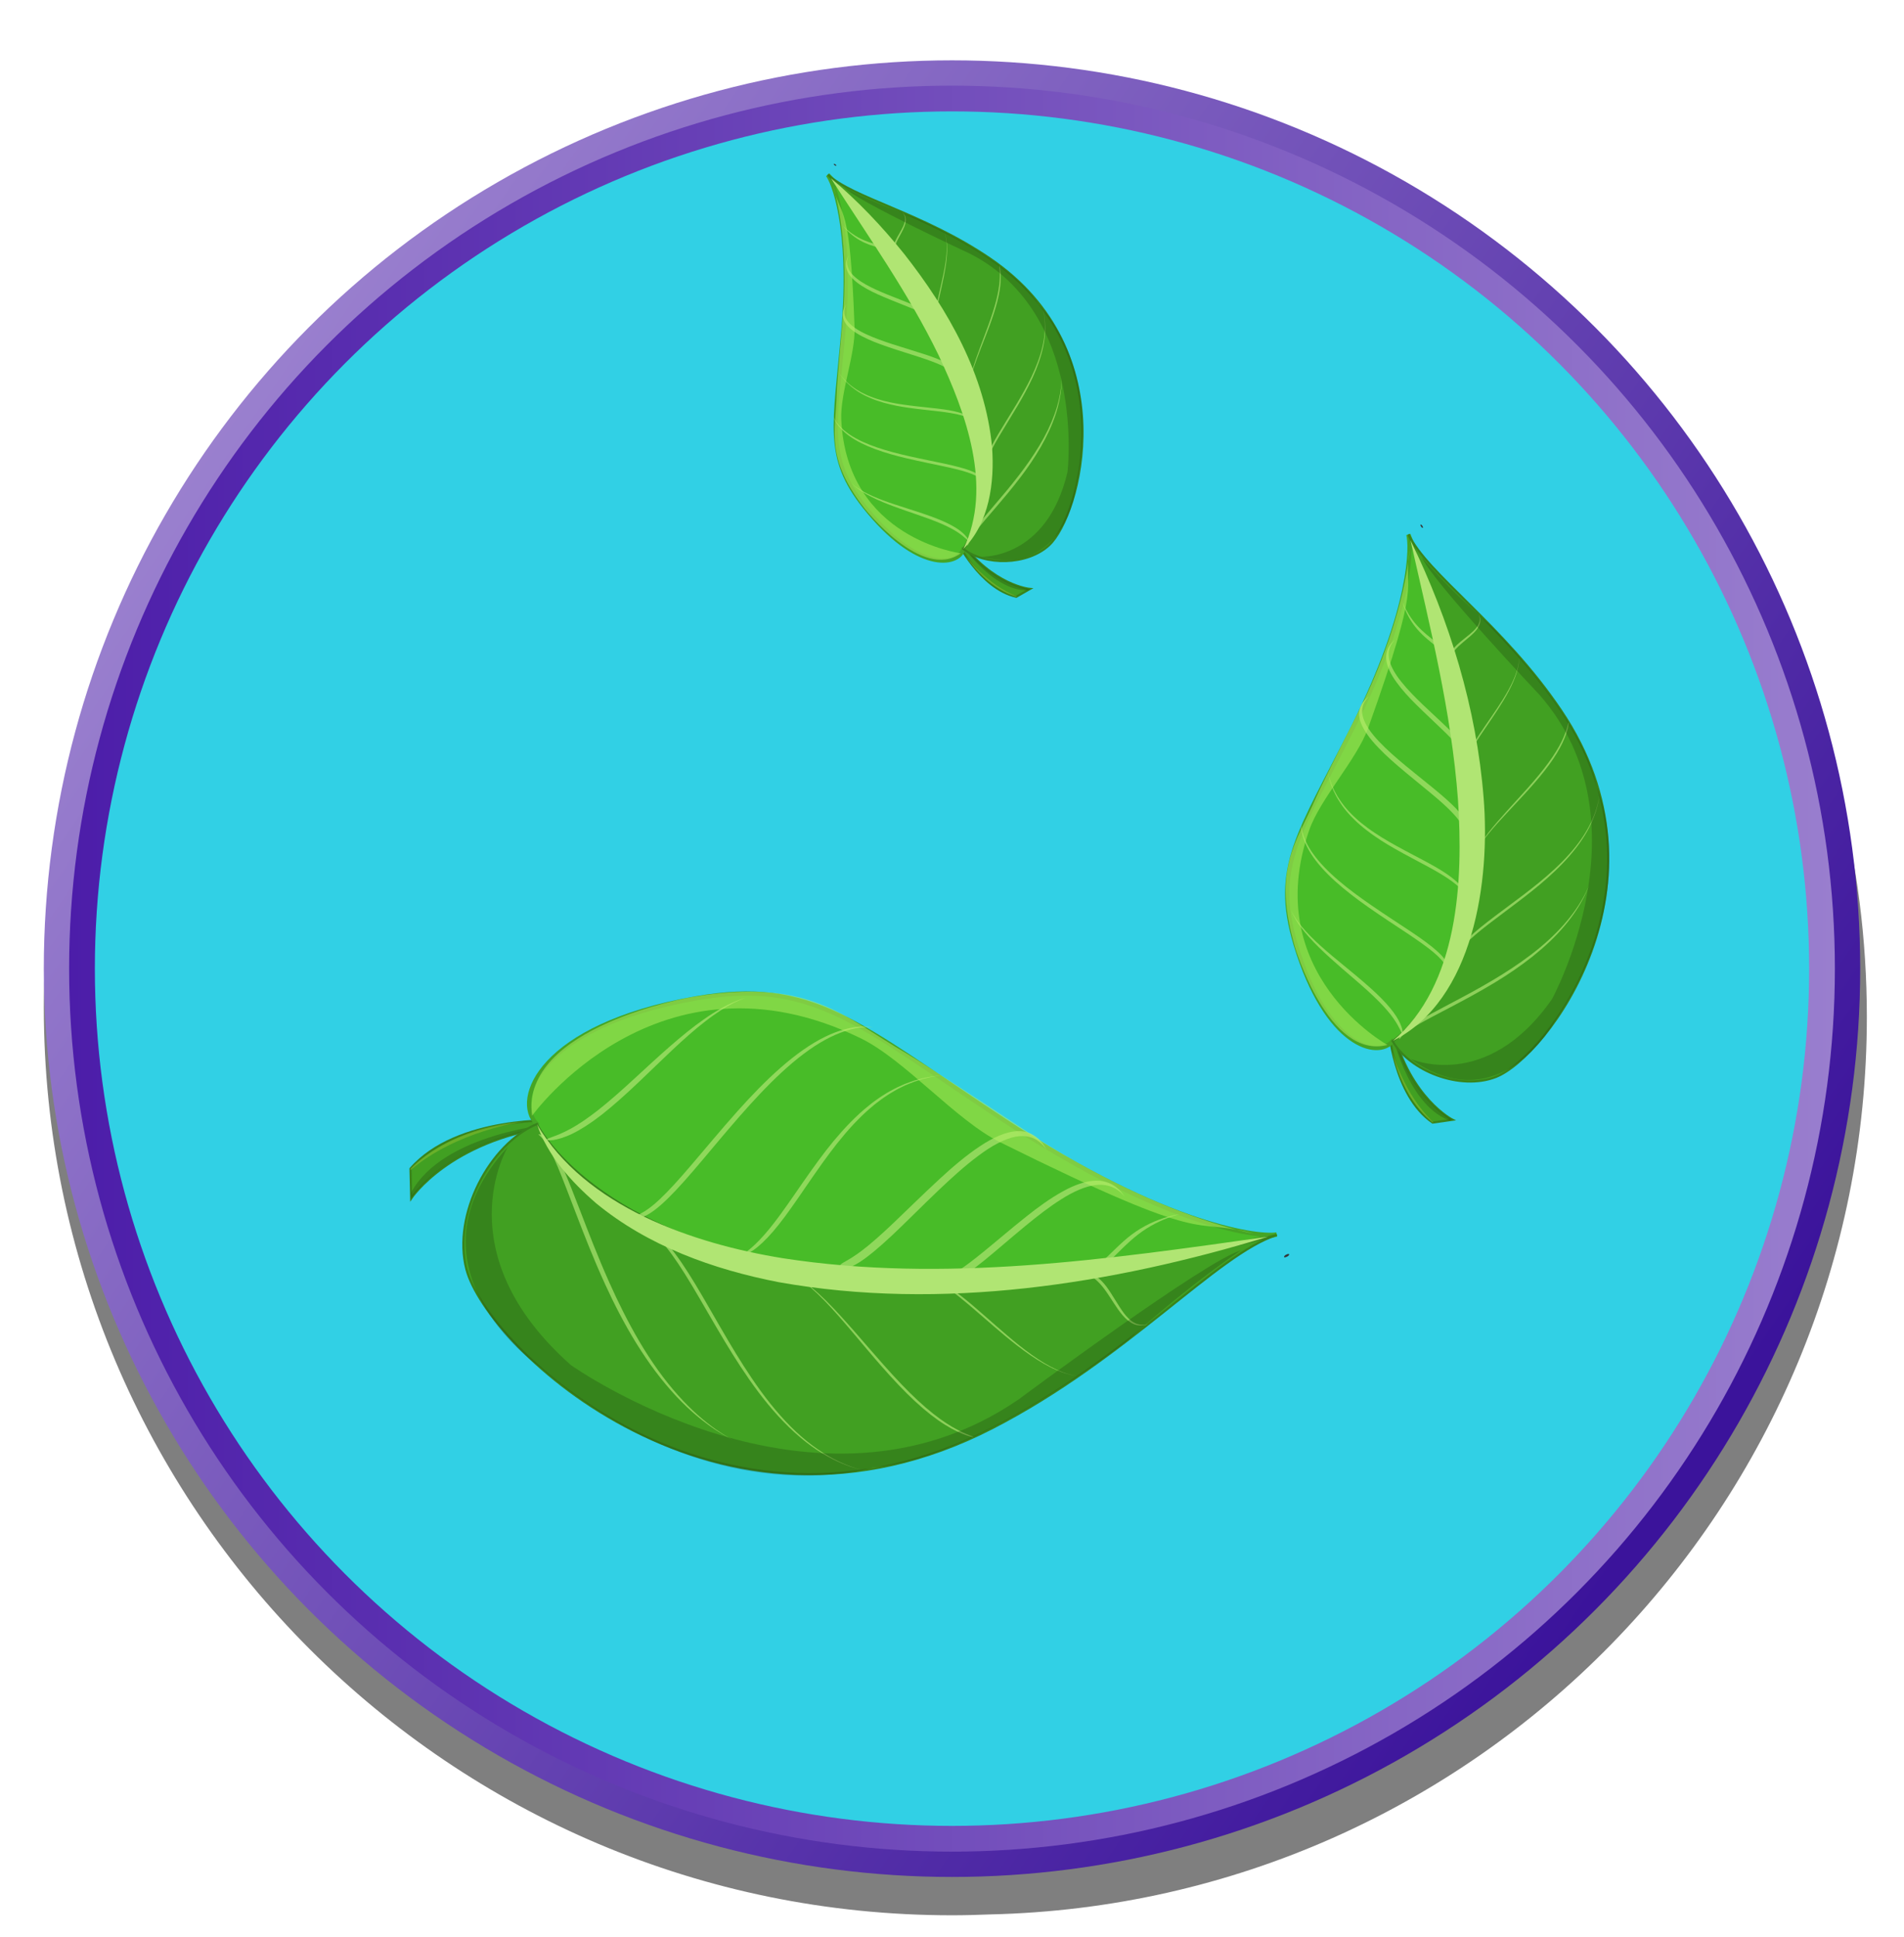 <?xml version="1.0" encoding="UTF-8"?><svg xmlns="http://www.w3.org/2000/svg" xmlns:xlink="http://www.w3.org/1999/xlink" viewBox="0 0 443.78 451.48"><defs><style>.e{fill:#204910;opacity:.32;}.f{opacity:.5;}.g{fill:#8fc12f;}.g,.h{opacity:.51;}.i{isolation:isolate;}.h{fill:#b6f261;}.j{fill:#48bc28;stroke:#45a525;}.j,.k,.l{stroke-miterlimit:10;}.m{mix-blend-mode:screen;opacity:.69;}.m,.n{fill:#b0e573;}.o{fill:url(#b);}.p{clip-path:url(#d);}.q{fill:none;}.r{fill:#353535;}.k{fill:#41a022;stroke:#38841c;stroke-width:.5px;}.l{fill:#31d0e5;stroke:url(#c);stroke-width:6px;}</style><linearGradient id="b" x1="43.17" y1="103.28" x2="392.43" y2="342.6" gradientTransform="matrix(1, 0, 0, 1, 0, 0)" gradientUnits="userSpaceOnUse"><stop offset="0" stop-color="#9b81cf"/><stop offset="1" stop-color="#3b139b"/></linearGradient><linearGradient id="c" x1="16.1" y1="225.74" x2="427.68" y2="225.74" gradientTransform="matrix(1, 0, 0, 1, 0, 0)" gradientUnits="userSpaceOnUse"><stop offset="0" stop-color="#4c1da9"/><stop offset="1" stop-color="#997ece"/></linearGradient><clipPath id="d"><circle class="q" cx="225.89" cy="228.06" r="209.22"/></clipPath></defs><g class="i"><g id="a"><g><path class="f" d="M435.12,236.99c0-36.23-9.21-70.32-25.42-100.03-35.31-67.72-106.15-113.96-187.81-113.96C104.98,23,10.21,117.77,10.21,234.67s94.77,211.68,211.68,211.68c2.97,0,5.93-.08,8.87-.2,113.3-2.59,204.36-95.24,204.36-209.16Z"/><g><g><circle class="o" cx="221.89" cy="225.74" r="211.68"/><circle class="l" cx="221.89" cy="225.74" r="202.78"/></g><g class="p"><g><g><g><path class="k" d="M130.16,261.12s-23.66-1.19-34.48,11.24l.16,6.91s8.9-13.48,32.92-16.77l1.4-1.37Z"/><path class="e" d="M95.84,279.27s8.47-13.74,32.92-16.77l.63-.62s-26.07,2.01-33.58,16.09l.02,1.31Z"/><path class="g" d="M95.68,272.36s8.61-9.5,26.09-10.93c0,0-15.23,2.05-26.05,11.23l-.04-.3Z"/></g><g><g><path class="q" d="M298.69,292.98c-.06,.02-.13,.04-.19,.07-.11,.03-.27,.07-.48,.11,.23-.06,.45-.12,.68-.18Z"/><path class="r" d="M299.92,292.32c.06-.02,.13-.05,.19-.06,.13-.05,.45-.08,.35,.17-.11,.25-.4,.4-.63,.49-.06,.03-.13,.05-.19,.07-.12,.04-.45,.08-.34-.17,.1-.23,.4-.42,.63-.49,.06-.02,.13-.04,.19-.06-.09,.22-.19,.44-.29,.65-.06,.02-.13,.04-.19,.07-.13,.04-.45,.08-.34-.17,.11-.24,.4-.41,.63-.49Z"/><path class="j" d="M176.6,294.46c-59.2-18.19-51.49-32.51-51.49-32.51-5.63-5.79,.82-22.86,36.85-29.24,27.61-4.89,37.67,5.72,72.03,28.36,38.62,25.45,60.26,27.3,63.58,26.61-20.14,5.3-76.79,20.35-120.97,6.78Z"/><path class="k" d="M108.7,295.79c-3.29-12.85,5.51-29.15,16.42-33.84,0,0,13,27.17,68.36,34.09,45.75,5.72,83.49-2.83,103.64-8.13,.21-.04,.37-.08,.48-.11-14.01,4.53-34.75,28.75-66.23,44.98-64.15,33.06-118.04-18.94-122.66-36.99Z"/></g><g><path class="m" d="M226.87,334.89s-.12-.09-.4-.2c-.27-.1-.68-.27-1.22-.49-1.08-.46-2.69-1.22-4.63-2.49-1.95-1.26-4.2-3.02-6.66-5.3-2.46-2.28-5.13-5.08-8.06-8.39-2.09-2.35-4.34-4.98-6.61-7.58-2.28-2.6-4.59-5.18-6.86-7.42-2.26-2.23-4.5-4.12-6.42-5.29-.95-.59-1.79-.98-2.39-1.22-.15-.06-.28-.11-.4-.15-.12-.04-.22-.07-.3-.1-.16-.05-.24-.08-.24-.08,0,0,.08,.03,.24,.09,.08,.03,.18,.06,.29,.1,.12,.04,.24,.1,.39,.16,.59,.24,1.42,.65,2.34,1.25,1.87,1.18,4.03,3.08,6.21,5.32,2.18,2.24,4.41,4.83,6.62,7.44,2.21,2.61,4.4,5.25,6.48,7.62,2.91,3.33,5.58,6.15,8.08,8.46,2.5,2.31,4.82,4.1,6.87,5.38,2.04,1.29,3.77,2.04,4.92,2.45,.58,.2,1.01,.33,1.31,.39,.29,.07,.43,.09,.44,.06Z"/><path class="m" d="M148.93,284.9c-.04,.09,.63,.38,1.8,1.21,.58,.43,1.28,.99,2.05,1.74,.77,.75,1.6,1.67,2.49,2.78,1.78,2.21,3.74,5.17,5.96,8.87,2.23,3.7,4.71,8.14,7.81,13.3,2.21,3.66,4.78,7.71,7.71,11.6,2.92,3.89,6.25,7.62,9.75,10.56,1.73,1.48,3.52,2.74,5.21,3.77,1.7,1.03,3.3,1.81,4.68,2.38,.68,.29,1.32,.51,1.86,.71,.56,.18,1.04,.33,1.43,.45,.79,.21,1.21,.32,1.21,.32,0,0-.43-.12-1.21-.35-.39-.13-.86-.29-1.41-.48-.54-.21-1.17-.44-1.84-.74-1.35-.59-2.93-1.39-4.59-2.44-1.65-1.05-3.39-2.33-5.08-3.81-3.4-2.96-6.61-6.7-9.44-10.58-2.83-3.89-5.33-7.93-7.5-11.59-3.05-5.16-5.51-9.61-7.76-13.32-2.24-3.71-4.25-6.69-6.13-8.93-.94-1.12-1.83-2.05-2.66-2.8-.84-.75-1.61-1.31-2.25-1.72-1.32-.8-2.07-.96-2.09-.91Z"/><path class="m" d="M125.54,264.36c-.06,.13,.58,.44,1.42,1.65,.85,1.18,1.88,3.19,3.08,6.03,1.2,2.85,2.59,6.55,4.34,11.1,1.75,4.55,3.83,9.96,6.66,16.16,2.01,4.4,4.46,9.21,7.29,13.78,1.42,2.28,2.92,4.51,4.49,6.59,1.57,2.08,3.2,4.02,4.83,5.76,1.63,1.74,3.26,3.27,4.8,4.56,1.54,1.29,2.99,2.34,4.22,3.17,1.24,.81,2.26,1.42,2.98,1.81,.72,.39,1.11,.6,1.11,.6,0,0-.38-.22-1.09-.63-.7-.41-1.7-1.05-2.92-1.89-1.2-.86-2.61-1.95-4.1-3.27-1.49-1.32-3.07-2.88-4.64-4.65-1.57-1.76-3.14-3.72-4.65-5.82-1.5-2.1-2.95-4.33-4.3-6.62-2.71-4.59-5.07-9.39-7.03-13.78-2.76-6.19-4.82-11.59-6.57-16.13-1.75-4.54-3.18-8.24-4.48-11.1-1.3-2.85-2.46-4.87-3.51-6.05-.52-.58-.99-.96-1.34-1.13-.35-.18-.55-.2-.57-.15Z"/><path class="m" d="M217.66,298.4s.33,.18,.99,.51c.66,.33,1.62,.89,2.82,1.73,1.19,.84,2.62,1.97,4.29,3.39,1.68,1.42,3.61,3.12,5.92,5.11,1.64,1.41,3.49,2.97,5.45,4.48,1.96,1.51,4.05,2.97,6.09,4.14,1.02,.58,2.02,1.1,2.97,1.51,.94,.41,1.82,.72,2.56,.93,.74,.21,1.33,.33,1.74,.4,.2,.04,.36,.05,.46,.07,.1,.01,.16,.02,.16,.02,0,0-.06,0-.16-.02-.1-.02-.26-.04-.46-.08-.4-.08-.99-.21-1.72-.43-.72-.22-1.58-.55-2.5-.97-.92-.42-1.89-.94-2.88-1.53-1.98-1.18-3.98-2.65-5.89-4.17-1.9-1.52-3.71-3.08-5.33-4.5-2.28-1.99-4.2-3.71-5.89-5.13-1.69-1.42-3.16-2.56-4.42-3.41-.63-.43-1.21-.78-1.72-1.06-.51-.29-.97-.5-1.33-.65-.75-.31-1.13-.37-1.14-.34Z"/><path class="m" d="M254.23,297.2c-.03,.08,.08,.21,.33,.39,.13,.09,.28,.21,.47,.34,.18,.15,.41,.31,.64,.54,.48,.43,1.06,1.05,1.71,1.91,.65,.86,1.36,1.97,2.21,3.28,.6,.93,1.29,1.95,2.06,2.85,.77,.9,1.66,1.66,2.56,2.04,.9,.41,1.78,.39,2.39,.29,.15-.03,.29-.05,.41-.08,.12-.04,.22-.07,.31-.1,.17-.05,.26-.08,.26-.08,0,0-.09,.02-.26,.05-.08,.02-.19,.04-.31,.07-.12,.02-.25,.02-.41,.04-.6,.04-1.45-.03-2.27-.5-.84-.45-1.64-1.25-2.35-2.18-.71-.94-1.35-1.99-1.94-2.93-.82-1.33-1.54-2.47-2.21-3.36-.67-.88-1.3-1.51-1.84-1.92-.26-.21-.52-.35-.73-.47-.22-.1-.4-.18-.55-.22-.31-.07-.46-.06-.49,.02Z"/><path class="m" d="M147.82,283.65c-.03,.17,.44,.38,1.51,.12,1.06-.28,2.69-1.17,4.77-3.02,2.08-1.82,4.6-4.53,7.61-8.04,3.02-3.5,6.52-7.82,10.71-12.6,2.98-3.39,6.32-7.02,9.76-10.19,3.43-3.18,6.96-5.87,10.15-7.59,3.19-1.76,6-2.54,7.97-2.83,.99-.12,1.77-.17,2.3-.17,.53,0,.82,0,.82,0,0,0-.29-.02-.81-.07-.53-.03-1.31-.04-2.29,0-1.97,.16-4.8,.77-8.03,2.37-3.24,1.57-6.84,4.11-10.35,7.2-3.51,3.07-6.93,6.65-9.94,10.01-4.24,4.75-7.76,9.05-10.76,12.54-2.99,3.5-5.45,6.22-7.44,8.08-1.99,1.88-3.48,2.86-4.47,3.36-.99,.48-1.47,.58-1.5,.79Z"/><path class="m" d="M173.21,292.51c.04,.05,.18,.03,.45-.08,.13-.05,.3-.12,.5-.22,.2-.09,.43-.2,.68-.37,1.01-.59,2.41-1.69,4.04-3.4,1.63-1.71,3.48-4.03,5.55-6.97,2.1-2.93,4.42-6.48,7.32-10.52,1.03-1.44,2.15-2.93,3.33-4.44,1.2-1.49,2.45-3,3.8-4.44,1.35-1.43,2.75-2.82,4.23-4.05,.72-.64,1.49-1.2,2.23-1.76,.37-.29,.76-.53,1.14-.79,.38-.24,.74-.52,1.14-.73,.77-.45,1.5-.91,2.26-1.26,.37-.18,.74-.36,1.09-.54,.37-.16,.73-.29,1.08-.44,.35-.14,.69-.29,1.03-.41,.35-.11,.68-.21,1-.32,.32-.1,.63-.2,.92-.29,.3-.08,.59-.14,.87-.21,.55-.12,1.04-.26,1.49-.33,.44-.07,.82-.12,1.13-.17,.62-.09,.95-.14,.95-.14,0,0-.34,.03-.96,.1-.31,.03-.69,.07-1.14,.13-.45,.06-.95,.17-1.5,.27-.28,.06-.58,.11-.88,.18-.3,.08-.61,.17-.94,.26-.33,.09-.67,.19-1.02,.28-.34,.11-.69,.25-1.06,.38-.36,.13-.74,.26-1.11,.41-.37,.17-.75,.34-1.13,.51-.79,.33-1.55,.77-2.35,1.19-.41,.21-.78,.47-1.18,.71-.39,.25-.81,.49-1.19,.76-.77,.55-1.58,1.1-2.33,1.73-1.55,1.21-3.02,2.58-4.43,4.01-1.41,1.43-2.72,2.93-3.97,4.42-1.23,1.51-2.39,2.99-3.44,4.43-2.97,4.04-5.31,7.58-7.39,10.5-2.05,2.93-3.82,5.23-5.34,6.94-1.52,1.71-2.76,2.84-3.63,3.52-.21,.19-.4,.32-.56,.45-.17,.13-.3,.23-.41,.33-.2,.18-.29,.3-.26,.35Z"/><path class="m" d="M195.74,295.07c-.08,.34,.21,.59,.98,.6,.79-.07,2.07-.49,3.92-1.72,1.86-1.22,4.29-3.25,7.3-6.07,3.01-2.82,6.6-6.46,10.75-10.43,2.95-2.81,6.2-5.77,9.34-8.1,3.14-2.37,6.15-3.95,8.6-4.43,2.46-.49,4.33,.19,5.51,1.11,.29,.25,.56,.44,.78,.66,.21,.23,.39,.46,.53,.63,.29,.35,.46,.54,.46,.54,0,0-.14-.24-.42-.65-.13-.21-.3-.46-.49-.76-.21-.26-.46-.51-.73-.82-1.11-1.16-2.9-2.18-5.33-2.02-2.41,.15-5.42,1.42-8.57,3.54-3.15,2.08-6.42,4.87-9.38,7.61-4.17,3.85-7.76,7.43-10.74,10.25-2.98,2.84-5.37,4.92-7.2,6.32-3.67,2.81-5.11,2.92-5.32,3.72Z"/><path class="m" d="M253.1,296.62c.03,.11,.26,.14,.74,.06,.47-.1,1.19-.33,2.07-.83,.45-.24,.91-.56,1.42-.94,.5-.39,1.03-.83,1.57-1.34,1.1-1.02,2.29-2.29,3.77-3.66,1.05-.98,2.26-2.02,3.57-2.94,1.31-.92,2.71-1.7,4.01-2.31,1.3-.6,2.48-1.03,3.34-1.31,.42-.14,.77-.24,1.01-.31,.24-.07,.36-.11,.36-.11,0,0-.13,.03-.37,.07-.24,.05-.59,.12-1.03,.22-.87,.21-2.1,.53-3.48,1.05-1.38,.51-2.89,1.22-4.31,2.09-1.43,.87-2.75,1.89-3.86,2.88-1.56,1.39-2.77,2.65-3.83,3.64-1.05,1-1.95,1.73-2.71,2.23-1.51,1-2.35,1.26-2.28,1.52Z"/><path class="m" d="M127.47,265.59c.01,.15,.5,.21,1.51,.09,1-.16,2.52-.55,4.44-1.48,1.91-.93,4.21-2.38,6.83-4.42,2.61-2.05,5.55-4.68,8.88-7.84,4.73-4.48,10.32-10.14,15.3-13.95,1.24-.97,2.44-1.8,3.54-2.52,.56-.34,1.08-.67,1.58-.96,.51-.27,.98-.53,1.4-.76,.44-.2,.83-.39,1.18-.55,.34-.17,.65-.26,.9-.37,.5-.19,.77-.3,.77-.3,0,0-.28,.09-.78,.25-.25,.09-.57,.17-.92,.32-.36,.14-.76,.31-1.21,.49-.44,.21-.92,.44-1.45,.68-.51,.27-1.06,.57-1.64,.88-1.14,.67-2.39,1.44-3.68,2.36-5.2,3.6-11.04,9.06-15.82,13.46-3.36,3.11-6.29,5.68-8.84,7.7-2.56,2.01-4.75,3.46-6.54,4.43-3.6,1.94-5.49,2.1-5.44,2.47Z"/><path class="m" d="M218.3,299.12c-.07,.27,.22,.49,.94,.53,.73-.02,1.91-.32,3.59-1.24,1.69-.92,3.87-2.48,6.57-4.66,2.69-2.18,5.9-5,9.62-8.07,2.64-2.17,5.56-4.46,8.4-6.23,2.84-1.81,5.58-2.97,7.84-3.27,2.28-.3,4.04,.33,5.18,1.12,.28,.22,.54,.38,.75,.57,.21,.2,.38,.39,.52,.54,.29,.3,.44,.46,.44,.46,0,0-.14-.2-.41-.54-.13-.17-.29-.38-.49-.64-.2-.22-.45-.43-.71-.69-1.08-.99-2.78-1.89-5.04-1.86-2.24,.03-5,.94-7.85,2.55-2.85,1.57-5.8,3.71-8.45,5.83-3.74,2.97-6.95,5.75-9.62,7.92-2.67,2.2-4.82,3.8-6.47,4.86-3.31,2.15-4.65,2.18-4.81,2.82Z"/></g><path class="n" d="M125.11,261.95c11.31,19.29,36.37,27.89,57.38,31.28,37.65,5.82,75.64,.25,113.1-5.02-36.62,11.11-75.99,17.36-114.08,10.6-15.24-2.96-30.5-8.43-42.59-18.41-5.83-5.04-11.28-11.08-13.8-18.45h0Z"/></g><path class="h" d="M124.01,260.03s29.39-40.96,76.5-18.11c10.38,5.03,22.25,19.15,32.58,24.27,50.79,25.19,43.66,17.16,59.16,21.3,0,0-20.65-3.41-49.96-21.84,0,0-26.36-17.47-30.93-20.11-14.73-8.49-22.23-17.84-50.08-13.19,0,0-40.09,6.91-37.27,27.68Z"/><path class="e" d="M118.36,267.31s-14.87,24.55,14.69,50.81c0,0,57,40.5,104.32,8.04,0,0,44.03-32.72,51.84-34.73,0,0-10.39,6.63-26.24,20.82,0,0-35.25,27.97-59.44,29.69,0,0-37,12.05-78.28-23.81,0,0-32.46-22.9-6.9-50.82Z"/></g><g><g><path class="k" d="M323.63,239.3s1.07,16.01,10.29,22.31l4.63-.65s-9.77-4.92-13.89-20.82l-1.03-.83Z"/><path class="e" d="M338.55,260.95s-9.91-4.61-13.89-20.82l-.47-.38s3.41,17.38,13.48,21.32l.88-.12Z"/><path class="g" d="M333.92,261.6s-7.07-5.04-9.42-16.68c0,0,2.59,10.09,9.62,16.63l-.2,.05Z"/></g><g><g><path class="q" d="M331.71,123.4s.04,.08,.06,.13c.03,.07,.07,.18,.11,.32-.06-.15-.11-.3-.18-.44Z"/><path class="r" d="M331.17,122.62s-.04-.08-.06-.12c-.04-.09-.09-.3,.08-.25,.18,.05,.3,.23,.38,.39,.02,.04,.04,.08,.06,.12,.04,.08,.09,.3-.08,.25-.17-.05-.32-.23-.38-.39-.02-.04-.04-.09-.06-.12,.15,.05,.31,.09,.46,.14,.02,.04,.04,.08,.06,.12,.04,.08,.09,.3-.08,.25-.17-.05-.31-.24-.38-.39Z"/><path class="j" d="M342.38,205.41c-7.55,41.26-17.79,37.21-17.79,37.21-3.45,4.24-15.44,1.26-22.59-22.48-5.48-18.19,.87-25.8,13.38-50.7,14.06-27.99,13.59-42.7,12.87-44.88,5.16,13.13,19.77,50.05,14.14,80.84Z"/><path class="k" d="M348.65,250.99c-8.39,3.23-20.05-1.4-24.06-8.36,0,0,17.25-10.9,17.52-48.69,.23-31.23-8.52-55.94-13.68-69.08-.04-.14-.09-.24-.11-.32,4.16,9.07,22.09,21.1,35.5,40.99,27.32,40.53-3.39,80.91-15.17,85.45Z"/></g><g><path class="m" d="M365.59,168.4s-.05,.09-.1,.28c-.05,.19-.13,.48-.23,.86-.22,.76-.61,1.9-1.31,3.31-.69,1.41-1.7,3.07-3.04,4.9-1.34,1.84-3.01,3.85-5,6.09-1.42,1.59-3.01,3.31-4.58,5.05-1.57,1.74-3.12,3.5-4.45,5.2-1.32,1.7-2.42,3.36-3.05,4.74-.32,.68-.52,1.28-.63,1.7-.03,.11-.05,.2-.07,.28-.02,.08-.03,.15-.04,.21-.02,.11-.04,.17-.04,.17,0,0,.01-.06,.04-.17,.01-.05,.03-.12,.05-.2,.02-.08,.05-.17,.08-.28,.12-.41,.33-1,.65-1.67,.65-1.35,1.75-2.96,3.09-4.6,1.34-1.65,2.9-3.35,4.48-5.04,1.58-1.69,3.18-3.38,4.61-4.96,2.01-2.22,3.69-4.24,5.05-6.1,1.36-1.86,2.38-3.57,3.08-5.05,.7-1.48,1.08-2.7,1.26-3.5,.09-.41,.14-.71,.16-.91,.02-.2,.02-.3,0-.3Z"/><path class="m" d="M338.13,224.78c.06,.02,.2-.45,.67-1.31,.24-.42,.56-.94,1.01-1.51,.44-.58,.99-1.21,1.67-1.9,1.35-1.37,3.18-2.93,5.49-4.71,2.31-1.79,5.1-3.81,8.33-6.31,2.29-1.77,4.81-3.82,7.19-6.1,2.38-2.27,4.63-4.81,6.33-7.4,.86-1.28,1.57-2.59,2.12-3.81,.56-1.22,.96-2.37,1.23-3.33,.14-.48,.24-.93,.33-1.31,.08-.39,.14-.72,.19-1,.08-.55,.12-.84,.12-.84,0,0-.05,.3-.14,.84-.05,.27-.12,.6-.21,.99-.1,.38-.2,.82-.35,1.3-.29,.96-.7,2.08-1.28,3.28-.57,1.19-1.3,2.47-2.16,3.72-1.72,2.52-3.98,4.98-6.37,7.19-2.4,2.22-4.91,4.21-7.21,5.96-3.23,2.46-6.03,4.47-8.35,6.28-2.32,1.8-4.17,3.39-5.52,4.83-.68,.72-1.24,1.4-1.67,2.01-.44,.62-.76,1.19-.98,1.65-.43,.95-.48,1.47-.45,1.48Z"/><path class="m" d="M326.17,242.15c.09,.03,.25-.43,.99-1.08,.73-.67,1.99-1.52,3.81-2.55,1.82-1.04,4.2-2.26,7.12-3.8,2.92-1.54,6.4-3.37,10.35-5.76,2.8-1.7,5.84-3.73,8.69-5.99,1.42-1.14,2.8-2.32,4.08-3.54,1.28-1.22,2.45-2.47,3.49-3.71,1.04-1.23,1.94-2.45,2.69-3.59,.75-1.14,1.34-2.19,1.8-3.09,.45-.9,.78-1.63,.98-2.15,.21-.51,.32-.79,.32-.79,0,0-.12,.28-.34,.78-.22,.51-.57,1.23-1.04,2.11-.49,.88-1.1,1.91-1.88,3.02-.77,1.11-1.7,2.29-2.76,3.49-1.06,1.2-2.25,2.41-3.55,3.59-1.29,1.18-2.68,2.33-4.11,3.42-2.87,2.19-5.92,4.15-8.71,5.82-3.94,2.35-7.41,4.16-10.33,5.7-2.92,1.54-5.29,2.8-7.11,3.9-1.82,1.1-3.08,2.04-3.79,2.84-.35,.39-.57,.74-.66,.99-.09,.25-.09,.38-.06,.4Z"/><path class="m" d="M341.77,177.48s.09-.24,.26-.71c.17-.47,.47-1.16,.94-2.03,.47-.87,1.12-1.92,1.94-3.16,.82-1.24,1.82-2.68,2.97-4.38,.82-1.22,1.72-2.59,2.58-4.02,.86-1.44,1.68-2.96,2.3-4.42,.31-.73,.58-1.45,.78-2.12,.2-.67,.34-1.28,.42-1.79,.08-.51,.12-.92,.13-1.2,0-.14,0-.24,0-.32,0-.07,0-.11,0-.11,0,0,0,.04,0,.11,0,.07,0,.18-.02,.32-.02,.28-.06,.69-.16,1.19-.09,.51-.24,1.11-.45,1.76-.21,.65-.48,1.35-.8,2.06-.64,1.42-1.47,2.89-2.34,4.29-.87,1.4-1.78,2.74-2.6,3.94-1.16,1.69-2.16,3.12-2.98,4.37-.82,1.25-1.47,2.33-1.95,3.24-.24,.46-.43,.87-.58,1.24-.15,.37-.26,.69-.33,.95-.15,.53-.16,.79-.14,.79Z"/><path class="m" d="M338.07,152.98c.06,.01,.14-.07,.23-.26,.05-.09,.12-.2,.19-.34,.09-.13,.18-.3,.31-.47,.25-.36,.62-.8,1.15-1.3,.53-.51,1.22-1.07,2.03-1.75,.58-.48,1.21-1.02,1.76-1.61,.55-.59,.99-1.25,1.17-1.89,.21-.64,.12-1.23,0-1.63-.03-.1-.06-.19-.09-.27-.04-.08-.06-.14-.09-.2-.05-.11-.08-.17-.08-.17,0,0,.02,.06,.06,.17,.02,.06,.04,.12,.07,.2,.02,.08,.04,.17,.06,.27,.07,.4,.1,.97-.15,1.57-.23,.6-.71,1.21-1.28,1.76-.57,.55-1.23,1.07-1.82,1.54-.83,.66-1.54,1.23-2.08,1.75-.54,.52-.91,1-1.14,1.39-.12,.19-.2,.38-.26,.53-.05,.16-.09,.28-.11,.39-.02,.21,0,.32,.05,.33Z"/><path class="m" d="M337.38,225.63c.12,0,.22-.32-.04-1.02-.27-.69-1-1.72-2.41-2.97-1.39-1.26-3.41-2.74-6.01-4.48-2.6-1.75-5.78-3.77-9.32-6.21-2.52-1.73-5.23-3.7-7.63-5.76-2.41-2.06-4.5-4.22-5.91-6.22-1.44-2-2.18-3.83-2.53-5.14-.16-.65-.25-1.18-.29-1.54-.04-.36-.06-.55-.06-.55,0,0,0,.2,.02,.55,.02,.36,.07,.88,.19,1.54,.26,1.31,.9,3.17,2.23,5.22,1.31,2.05,3.31,4.28,5.66,6.39,2.35,2.12,5.02,4.13,7.52,5.89,3.53,2.48,6.7,4.51,9.29,6.24,2.59,1.73,4.61,3.17,6.03,4.36,1.42,1.19,2.2,2.12,2.62,2.74,.4,.63,.51,.95,.65,.95Z"/><path class="m" d="M341.33,207.85s0-.12-.09-.3c-.04-.08-.11-.19-.18-.32-.08-.13-.17-.27-.3-.43-.48-.63-1.33-1.48-2.61-2.45-1.28-.96-2.98-2.02-5.13-3.18-2.14-1.18-4.71-2.46-7.65-4.09-1.05-.58-2.14-1.21-3.25-1.89-1.1-.69-2.22-1.41-3.29-2.2-1.07-.79-2.11-1.62-3.06-2.52-.49-.43-.92-.91-1.36-1.36-.22-.22-.42-.47-.62-.7-.19-.24-.41-.46-.58-.71-.36-.49-.73-.94-1.02-1.42-.15-.24-.3-.47-.45-.69-.14-.23-.26-.47-.38-.69-.12-.23-.25-.44-.36-.66-.1-.22-.2-.44-.3-.65-.09-.21-.18-.41-.27-.6-.08-.19-.14-.39-.21-.57-.13-.36-.26-.68-.34-.97-.08-.29-.15-.54-.2-.74-.11-.41-.17-.63-.17-.63,0,0,.05,.22,.14,.64,.05,.21,.11,.46,.17,.75,.07,.29,.19,.62,.3,.99,.06,.18,.12,.38,.19,.58,.08,.2,.16,.4,.25,.61,.09,.21,.18,.43,.27,.66,.1,.22,.22,.45,.34,.68,.12,.23,.23,.47,.36,.72,.14,.24,.29,.48,.43,.72,.28,.5,.64,.98,.99,1.49,.17,.26,.38,.49,.57,.74,.2,.24,.39,.51,.61,.74,.43,.48,.87,.98,1.35,1.43,.94,.95,1.98,1.83,3.05,2.66,1.07,.84,2.19,1.6,3.28,2.32,1.11,.71,2.2,1.37,3.25,1.96,2.95,1.68,5.52,2.97,7.65,4.14,2.13,1.15,3.82,2.16,5.09,3.04,1.27,.89,2.13,1.63,2.66,2.16,.14,.12,.25,.24,.35,.34,.1,.1,.18,.18,.25,.25,.14,.12,.22,.17,.26,.15Z"/><path class="m" d="M341.27,192.49c.23,.03,.38-.19,.33-.71-.11-.52-.5-1.35-1.47-2.5-.97-1.16-2.53-2.63-4.66-4.43-2.13-1.8-4.87-3.93-7.87-6.41-2.12-1.76-4.37-3.71-6.19-5.64-1.84-1.93-3.14-3.82-3.66-5.44-.52-1.62-.21-2.93,.31-3.8,.15-.21,.25-.41,.38-.58,.14-.16,.28-.3,.38-.41,.21-.23,.33-.35,.33-.35,0,0-.15,.12-.4,.33-.13,.11-.28,.24-.47,.39-.16,.16-.3,.35-.49,.56-.69,.84-1.23,2.12-.94,3.75,.29,1.61,1.39,3.54,3.06,5.49,1.65,1.95,3.78,3.93,5.86,5.71,2.92,2.5,5.62,4.63,7.74,6.41,2.15,1.78,3.74,3.22,4.82,4.35,2.18,2.25,2.37,3.21,2.92,3.28Z"/><path class="m" d="M337.77,153.78c.07-.03,.07-.19-.02-.5-.11-.31-.32-.78-.72-1.33-.2-.28-.45-.57-.75-.88-.3-.3-.64-.63-1.03-.95-.77-.66-1.72-1.36-2.76-2.24-.74-.63-1.54-1.36-2.26-2.17-.72-.81-1.36-1.69-1.87-2.52-.51-.83-.89-1.59-1.15-2.14-.13-.27-.22-.5-.29-.65-.07-.15-.1-.24-.1-.24,0,0,.03,.08,.08,.24,.05,.15,.13,.39,.23,.68,.21,.57,.52,1.37,.98,2.26,.45,.89,1.05,1.85,1.75,2.73,.7,.89,1.49,1.7,2.24,2.37,1.06,.94,2,1.65,2.75,2.29,.75,.63,1.32,1.18,1.71,1.65,.79,.94,1.03,1.48,1.2,1.41Z"/><path class="m" d="M326.85,240.75c.1-.02,.1-.35-.06-1.02-.18-.66-.57-1.65-1.35-2.87-.78-1.21-1.94-2.64-3.52-4.24-1.58-1.59-3.59-3.36-5.97-5.35-3.39-2.83-7.64-6.14-10.6-9.19-.75-.76-1.4-1.5-1.97-2.18-.28-.35-.54-.67-.77-.99-.22-.32-.43-.61-.62-.88-.17-.28-.33-.53-.46-.75-.14-.22-.23-.42-.32-.57-.17-.32-.26-.49-.26-.49,0,0,.08,.18,.23,.51,.08,.16,.16,.37,.29,.59,.13,.23,.27,.49,.42,.78,.18,.28,.37,.59,.57,.92,.22,.32,.47,.67,.73,1.03,.54,.71,1.16,1.5,1.88,2.29,2.84,3.21,6.97,6.71,10.31,9.58,2.36,2.02,4.32,3.78,5.88,5.34,1.55,1.56,2.71,2.92,3.5,4.05,1.59,2.26,1.84,3.53,2.09,3.46Z"/><path class="m" d="M342.21,176.99c.19,.02,.31-.19,.28-.67-.07-.49-.37-1.26-1.12-2.32-.75-1.06-1.97-2.41-3.66-4.05-1.68-1.64-3.83-3.57-6.19-5.83-1.67-1.61-3.44-3.39-4.85-5.16-1.44-1.77-2.44-3.52-2.82-5.02-.38-1.51-.1-2.74,.34-3.57,.12-.2,.22-.39,.32-.55,.12-.16,.23-.29,.32-.39,.18-.22,.27-.34,.27-.34,0,0-.12,.11-.33,.32-.11,.1-.23,.23-.39,.38-.13,.15-.25,.34-.41,.53-.58,.8-1.05,2.02-.85,3.54,.2,1.51,1.03,3.29,2.34,5.08,1.28,1.79,2.95,3.61,4.59,5.23,2.3,2.28,4.42,4.22,6.09,5.84,1.69,1.62,2.94,2.94,3.79,3.97,1.71,2.06,1.83,2.96,2.28,3.01Z"/></g><path class="n" d="M324.58,242.63c15.44-13.11,16.49-37.38,15.24-56.26-1.51-20.46-6.55-40.41-11.08-60.51,9.15,18.79,15.4,39.11,17.06,60.07,1.55,19.07-2.14,47.13-21.23,56.69h0Z"/></g><path class="h" d="M323.38,243.52s-29.88-16.53-18.24-50.03c2.56-7.38,11.12-16.48,13.75-23.84,12.93-36.17,8.09-30.73,9.64-41.48,0,0-.66,14.16-10.73,35.34,0,0-9.67,19.12-11.08,22.4-4.55,10.58-10.24,16.37-4.91,34.74,0,0,7.83,26.42,21.57,22.88Z"/><path class="e" d="M328.72,246.74s17.7,8.06,33.02-13.91c0,0,22.73-41.55-2.85-70.82,0,0-25.5-27.03-27.47-32.13,0,0,5.29,6.46,16.08,16,0,0,21.61,21.5,24.68,37.64,0,0,11.04,23.93-9.82,54.54,0,0-12.84,23.65-33.64,8.66Z"/></g><g><g><path class="k" d="M222.88,125.78s5.44,11.37,13.99,13.29l3.19-1.82s-8.56-.75-16.19-11.15l-1-.31Z"/><path class="e" d="M240.07,137.24s-8.57-.48-16.19-11.15l-.45-.14s7.54,11.69,16.03,11.64l.61-.34Z"/><path class="g" d="M236.88,139.07s-6.62-1.62-11.72-9.44c0,0,4.82,6.61,11.85,9.34l-.13,.1Z"/></g><g><g><path class="q" d="M195.1,38.87l.08,.07s.1,.11,.18,.2c-.08-.09-.17-.18-.26-.27Z"/><path class="r" d="M194.48,38.46s-.05-.05-.08-.07c-.05-.05-.15-.19-.01-.2,.14-.01,.29,.08,.39,.17,.03,.02,.05,.05,.08,.07,.05,.05,.15,.19,0,.2-.14,.01-.3-.08-.39-.17-.03-.02-.05-.05-.08-.07,.13-.01,.25-.02,.38-.03,.03,.02,.05,.05,.08,.07,.05,.05,.15,.19,0,.2-.14,.01-.29-.08-.39-.17Z"/><path class="j" d="M226.72,95.61c6.49,32.3-2.17,32.32-2.17,32.32-1.28,4.1-10.9,5.41-23.01-9.83-9.28-11.68-6.87-19.07-4.97-40.88,2.13-24.51-2.49-35.1-3.65-36.48,7.58,8.08,28.97,30.77,33.81,54.88Z"/><path class="k" d="M244.54,127.04c-5.18,4.79-15.04,4.8-19.99,.89,0,0,9.42-12.96-1.36-40.62-8.91-22.85-22.47-38.34-30.05-46.43-.07-.09-.13-.15-.18-.2,5.67,5.41,22.25,8.97,37.82,19.59,31.72,21.63,21.04,60.02,13.76,66.76Z"/></g><g><path class="m" d="M232.9,61.86s-.01,.08,0,.24c.02,.15,.05,.38,.08,.7,.06,.62,.11,1.57,0,2.8-.1,1.23-.35,2.73-.79,4.46-.44,1.73-1.08,3.68-1.88,5.89-.57,1.57-1.23,3.29-1.87,5.01-.64,1.73-1.26,3.46-1.74,5.09-.47,1.62-.79,3.15-.85,4.34-.03,.59,0,1.09,.03,1.43,.01,.09,.02,.16,.03,.23,.01,.07,.02,.12,.03,.16,.02,.09,.02,.13,.02,.13,0,0,0-.05-.02-.14,0-.04-.02-.1-.03-.16,0-.07-.02-.14-.02-.22-.03-.34-.05-.83,0-1.41,.08-1.17,.42-2.67,.92-4.25,.5-1.59,1.14-3.29,1.8-4.98,.66-1.7,1.34-3.39,1.92-4.96,.82-2.2,1.46-4.17,1.91-5.92,.45-1.75,.7-3.3,.78-4.58,.08-1.28,0-2.28-.1-2.92-.05-.32-.1-.56-.15-.71-.04-.15-.07-.22-.08-.22Z"/><path class="m" d="M229.25,110.98c.05,0,.02-.39,.11-1.15,.05-.38,.14-.85,.29-1.4,.15-.55,.37-1.17,.67-1.87,.59-1.39,1.47-3.06,2.64-5.03,1.17-1.98,2.62-4.26,4.25-7.02,1.16-1.96,2.4-4.19,3.48-6.54,1.08-2.35,1.98-4.85,2.47-7.24,.25-1.18,.39-2.34,.44-3.39,.05-1.05,0-2-.07-2.79-.04-.39-.1-.74-.14-1.05-.06-.31-.11-.57-.15-.78-.1-.42-.16-.65-.16-.65,0,0,.05,.23,.14,.65,.04,.21,.08,.48,.14,.78,.04,.31,.09,.66,.12,1.05,.07,.78,.09,1.72,.02,2.76-.07,1.04-.23,2.18-.5,3.34-.52,2.34-1.46,4.79-2.56,7.1-1.1,2.31-2.36,4.5-3.52,6.45-1.64,2.73-3.1,5.01-4.27,7-1.17,1.99-2.05,3.68-2.63,5.13-.29,.72-.5,1.38-.64,1.96-.14,.58-.21,1.09-.23,1.49-.04,.82,.07,1.21,.11,1.21Z"/><path class="m" d="M225.57,127.13c.08,0,.06-.38,.41-1.08,.34-.7,1.01-1.69,2.04-2.97,1.03-1.28,2.41-2.87,4.1-4.84,1.68-1.97,3.69-4.32,5.88-7.21,1.55-2.05,3.18-4.42,4.6-6.9,.71-1.24,1.37-2.51,1.95-3.77,.58-1.26,1.07-2.52,1.47-3.72,.4-1.2,.7-2.35,.92-3.4,.21-1.05,.34-1.99,.42-2.78,.07-.79,.09-1.42,.09-1.85,0-.43,0-.67,0-.67,0,0,0,.24-.02,.67-.01,.43-.06,1.06-.15,1.84-.1,.78-.25,1.72-.49,2.75-.24,1.03-.57,2.17-1,3.35-.43,1.18-.95,2.41-1.55,3.65-.6,1.24-1.28,2.48-2.01,3.69-1.46,2.43-3.11,4.75-4.67,6.78-2.19,2.86-4.2,5.19-5.88,7.16-1.68,1.97-3.05,3.58-4.06,4.91-1.01,1.33-1.66,2.39-1.94,3.17-.14,.39-.2,.7-.19,.91,0,.21,.04,.31,.07,.31Z"/><path class="m" d="M218.16,75.41s0-.2-.02-.59c-.01-.39,0-.98,.1-1.76,.09-.77,.26-1.72,.5-2.87,.24-1.14,.55-2.48,.89-4.06,.25-1.13,.51-2.39,.72-3.69,.21-1.3,.37-2.65,.4-3.9,.02-.63,0-1.22-.05-1.77-.05-.54-.12-1.03-.21-1.43-.09-.4-.18-.71-.25-.91-.03-.1-.07-.18-.09-.23-.02-.05-.03-.08-.03-.08l.03,.08c.02,.05,.05,.13,.08,.24,.07,.21,.15,.52,.23,.92,.08,.4,.15,.88,.18,1.41,.04,.54,.04,1.12,.01,1.73-.05,1.22-.23,2.54-.46,3.81-.23,1.27-.5,2.52-.75,3.63-.36,1.57-.67,2.9-.91,4.06-.24,1.15-.4,2.13-.48,2.93-.04,.4-.06,.76-.06,1.07,0,.31,.01,.58,.03,.79,.05,.43,.11,.62,.13,.62Z"/><path class="m" d="M208.33,58.6s.08-.09,.1-.25c0-.08,.03-.18,.04-.31,.03-.12,.04-.27,.09-.44,.08-.34,.22-.76,.46-1.29,.24-.52,.58-1.14,.98-1.87,.28-.52,.59-1.1,.81-1.69,.23-.59,.36-1.2,.31-1.72-.03-.52-.27-.93-.47-1.19-.05-.06-.1-.12-.14-.17-.05-.05-.09-.09-.12-.12-.07-.06-.1-.1-.1-.1,0,0,.03,.04,.09,.11,.03,.03,.07,.08,.11,.13,.04,.05,.08,.11,.12,.18,.17,.27,.35,.68,.34,1.19,0,.51-.17,1.09-.42,1.65-.26,.57-.59,1.14-.88,1.65-.42,.72-.77,1.35-1.01,1.88-.24,.54-.38,.99-.43,1.35-.03,.18-.03,.33-.04,.46,.01,.13,.02,.23,.04,.31,.04,.16,.09,.23,.13,.22Z"/><path class="m" d="M228.95,111.82c.09-.03,.07-.3-.33-.73-.4-.42-1.23-.96-2.62-1.47-1.38-.51-3.29-1-5.69-1.53-2.4-.52-5.31-1.07-8.61-1.82-2.34-.53-4.89-1.18-7.24-1.98-2.36-.8-4.51-1.77-6.12-2.82-1.63-1.05-2.71-2.16-3.34-3.01-.31-.43-.53-.79-.66-1.04-.13-.25-.21-.39-.21-.39,0,0,.06,.14,.17,.4,.12,.26,.31,.62,.59,1.07,.57,.88,1.58,2.05,3.14,3.16,1.55,1.12,3.66,2.16,5.99,3.02,2.33,.86,4.86,1.56,7.2,2.11,3.3,.78,6.2,1.34,8.59,1.86,2.39,.51,4.29,.97,5.66,1.43,1.38,.45,2.22,.9,2.71,1.24,.47,.34,.64,.54,.75,.5Z"/><path class="m" d="M226.66,97.69s-.03-.09-.15-.19c-.06-.05-.13-.11-.23-.18-.09-.07-.2-.15-.34-.22-.53-.32-1.4-.7-2.61-1.03-1.21-.33-2.77-.61-4.67-.83-1.9-.24-4.15-.42-6.77-.76-.93-.12-1.92-.26-2.92-.43-1-.18-2.03-.38-3.04-.65-1.01-.27-2.01-.57-2.97-.95-.48-.17-.94-.39-1.39-.6-.23-.1-.44-.22-.66-.33-.21-.12-.43-.21-.63-.35-.4-.25-.81-.47-1.16-.74-.18-.13-.36-.26-.53-.38-.17-.13-.32-.27-.48-.4-.16-.13-.31-.25-.45-.38-.14-.13-.27-.26-.4-.39-.13-.12-.25-.24-.37-.36-.11-.12-.21-.24-.32-.35-.2-.23-.38-.42-.53-.61-.14-.19-.26-.35-.36-.48-.2-.27-.31-.41-.31-.41,0,0,.1,.15,.29,.42,.09,.14,.21,.31,.35,.5,.14,.19,.32,.4,.51,.63,.1,.12,.2,.24,.31,.37,.12,.12,.24,.24,.36,.37,.13,.13,.26,.26,.39,.4,.14,.13,.29,.26,.45,.4,.15,.14,.31,.28,.47,.42,.17,.13,.35,.26,.53,.4,.35,.29,.75,.53,1.15,.8,.2,.14,.42,.24,.63,.37,.22,.12,.43,.25,.66,.36,.46,.22,.92,.46,1.4,.65,.96,.42,1.97,.76,3,1.06,1.02,.3,2.06,.53,3.07,.74,1.02,.19,2.01,.36,2.94,.49,2.64,.37,4.89,.57,6.78,.8,1.89,.22,3.41,.46,4.6,.74,1.18,.28,2.03,.57,2.57,.81,.14,.05,.25,.1,.35,.15,.1,.05,.18,.08,.26,.11,.14,.05,.21,.06,.23,.03Z"/><path class="m" d="M222.15,86.51c.18-.05,.22-.25,.03-.61-.23-.35-.75-.84-1.8-1.4-1.04-.56-2.61-1.18-4.69-1.87-2.08-.69-4.69-1.45-7.6-2.39-2.06-.67-4.27-1.44-6.15-2.32-1.9-.87-3.41-1.88-4.25-2.9-.85-1.03-1.01-2.07-.88-2.86,.04-.2,.07-.37,.11-.53,.06-.16,.11-.3,.16-.41,.09-.23,.14-.35,.14-.35,0,0-.08,.13-.2,.36-.06,.11-.14,.25-.23,.42-.07,.16-.12,.34-.2,.55-.26,.81-.28,1.91,.4,3.01,.68,1.09,2.04,2.18,3.83,3.11,1.77,.95,3.9,1.77,5.94,2.46,2.86,.98,5.44,1.75,7.51,2.43,2.08,.68,3.66,1.27,4.78,1.77,2.25,1,2.66,1.65,3.09,1.54Z"/><path class="m" d="M208.35,59.28s0-.16-.16-.36c-.17-.2-.46-.48-.91-.76-.23-.15-.49-.28-.8-.42-.31-.14-.65-.27-1.03-.4-.76-.26-1.65-.49-2.67-.83-.72-.24-1.52-.55-2.28-.93-.76-.38-1.48-.84-2.1-1.29s-1.11-.9-1.46-1.23c-.17-.16-.31-.3-.4-.39-.09-.09-.14-.14-.14-.14,0,0,.04,.05,.13,.16,.08,.1,.2,.25,.36,.43,.32,.36,.78,.85,1.37,1.36,.59,.51,1.3,1.04,2.07,1.48,.77,.45,1.58,.81,2.32,1.08,1.04,.38,1.94,.62,2.67,.87,.73,.24,1.3,.48,1.73,.7,.85,.45,1.19,.78,1.29,.68Z"/><path class="m" d="M225.65,125.91c.06-.04-.03-.28-.34-.73-.33-.43-.9-1.04-1.82-1.7-.92-.66-2.18-1.36-3.8-2.07-1.62-.7-3.59-1.41-5.91-2.17-3.3-1.08-7.36-2.26-10.4-3.63-.77-.33-1.46-.69-2.07-1.02-.3-.17-.59-.34-.85-.5-.26-.17-.49-.32-.71-.46-.21-.15-.39-.29-.56-.41-.17-.12-.29-.24-.4-.33-.22-.18-.33-.28-.33-.28,0,0,.11,.11,.32,.3,.1,.09,.22,.22,.38,.35,.16,.13,.34,.28,.54,.44,.21,.15,.44,.32,.69,.51,.25,.17,.53,.35,.83,.54,.6,.36,1.28,.76,2.04,1.12,3,1.52,7.04,2.87,10.3,3.99,2.3,.79,4.25,1.5,5.84,2.19,1.59,.69,2.82,1.34,3.73,1.94,1.82,1.19,2.37,2.04,2.53,1.92Z"/><path class="m" d="M218.34,74.93c.14-.04,.17-.23,.01-.57-.2-.34-.63-.81-1.49-1.37-.86-.56-2.14-1.18-3.84-1.89-1.7-.71-3.84-1.49-6.21-2.46-1.68-.69-3.49-1.47-5.04-2.35-1.56-.87-2.8-1.86-3.52-2.84-.72-.99-.87-1.97-.79-2.71,.03-.19,.04-.35,.08-.5,.04-.15,.08-.28,.12-.38,.07-.21,.1-.32,.1-.32,0,0-.06,.12-.15,.33-.05,.11-.1,.23-.18,.39-.05,.15-.09,.32-.14,.51-.19,.76-.18,1.78,.41,2.83,.58,1.04,1.71,2.1,3.18,3.03,1.46,.94,3.2,1.77,4.87,2.48,2.34,1,4.45,1.79,6.14,2.49,1.7,.69,3,1.29,3.91,1.79,1.84,1.01,2.2,1.63,2.54,1.54Z"/></g><path class="n" d="M224.55,127.93c6.94-14.4,.58-31.63-5.81-45.2-7.02-14.46-16.36-27.57-25.09-41.21,6.29,5.29,11.96,11.26,17.12,17.69,10.21,12.99,18.89,28.15,20.46,45.01,.6,8.21-.63,17.64-6.68,23.71h0Z"/></g><path class="h" d="M223.93,128.94s-26.61-3.37-27.85-31.2c-.27-6.13,3.32-15.26,3.1-21.39-1.08-30.14-3.03-24.77-5.02-33.07,0,0,3.63,10.52,2.44,28.91,0,0-1.5,16.76-1.57,19.56-.24,9.04-2.71,14.92,6.51,26.77,0,0,13.39,17,22.39,10.42Z"/><path class="e" d="M228.76,129.74s15.25,.74,20.05-19.74c0,0,4.51-36.92-22.66-50.84,0,0-26.46-12.31-29.38-15.46,0,0,5.73,3.18,16.38,7,0,0,22.01,9.41,28.95,20.29,0,0,15.01,14.26,8.69,42.65,0,0-2.49,20.98-22.03,16.1Z"/></g></g></g></g></g></g></g></svg>